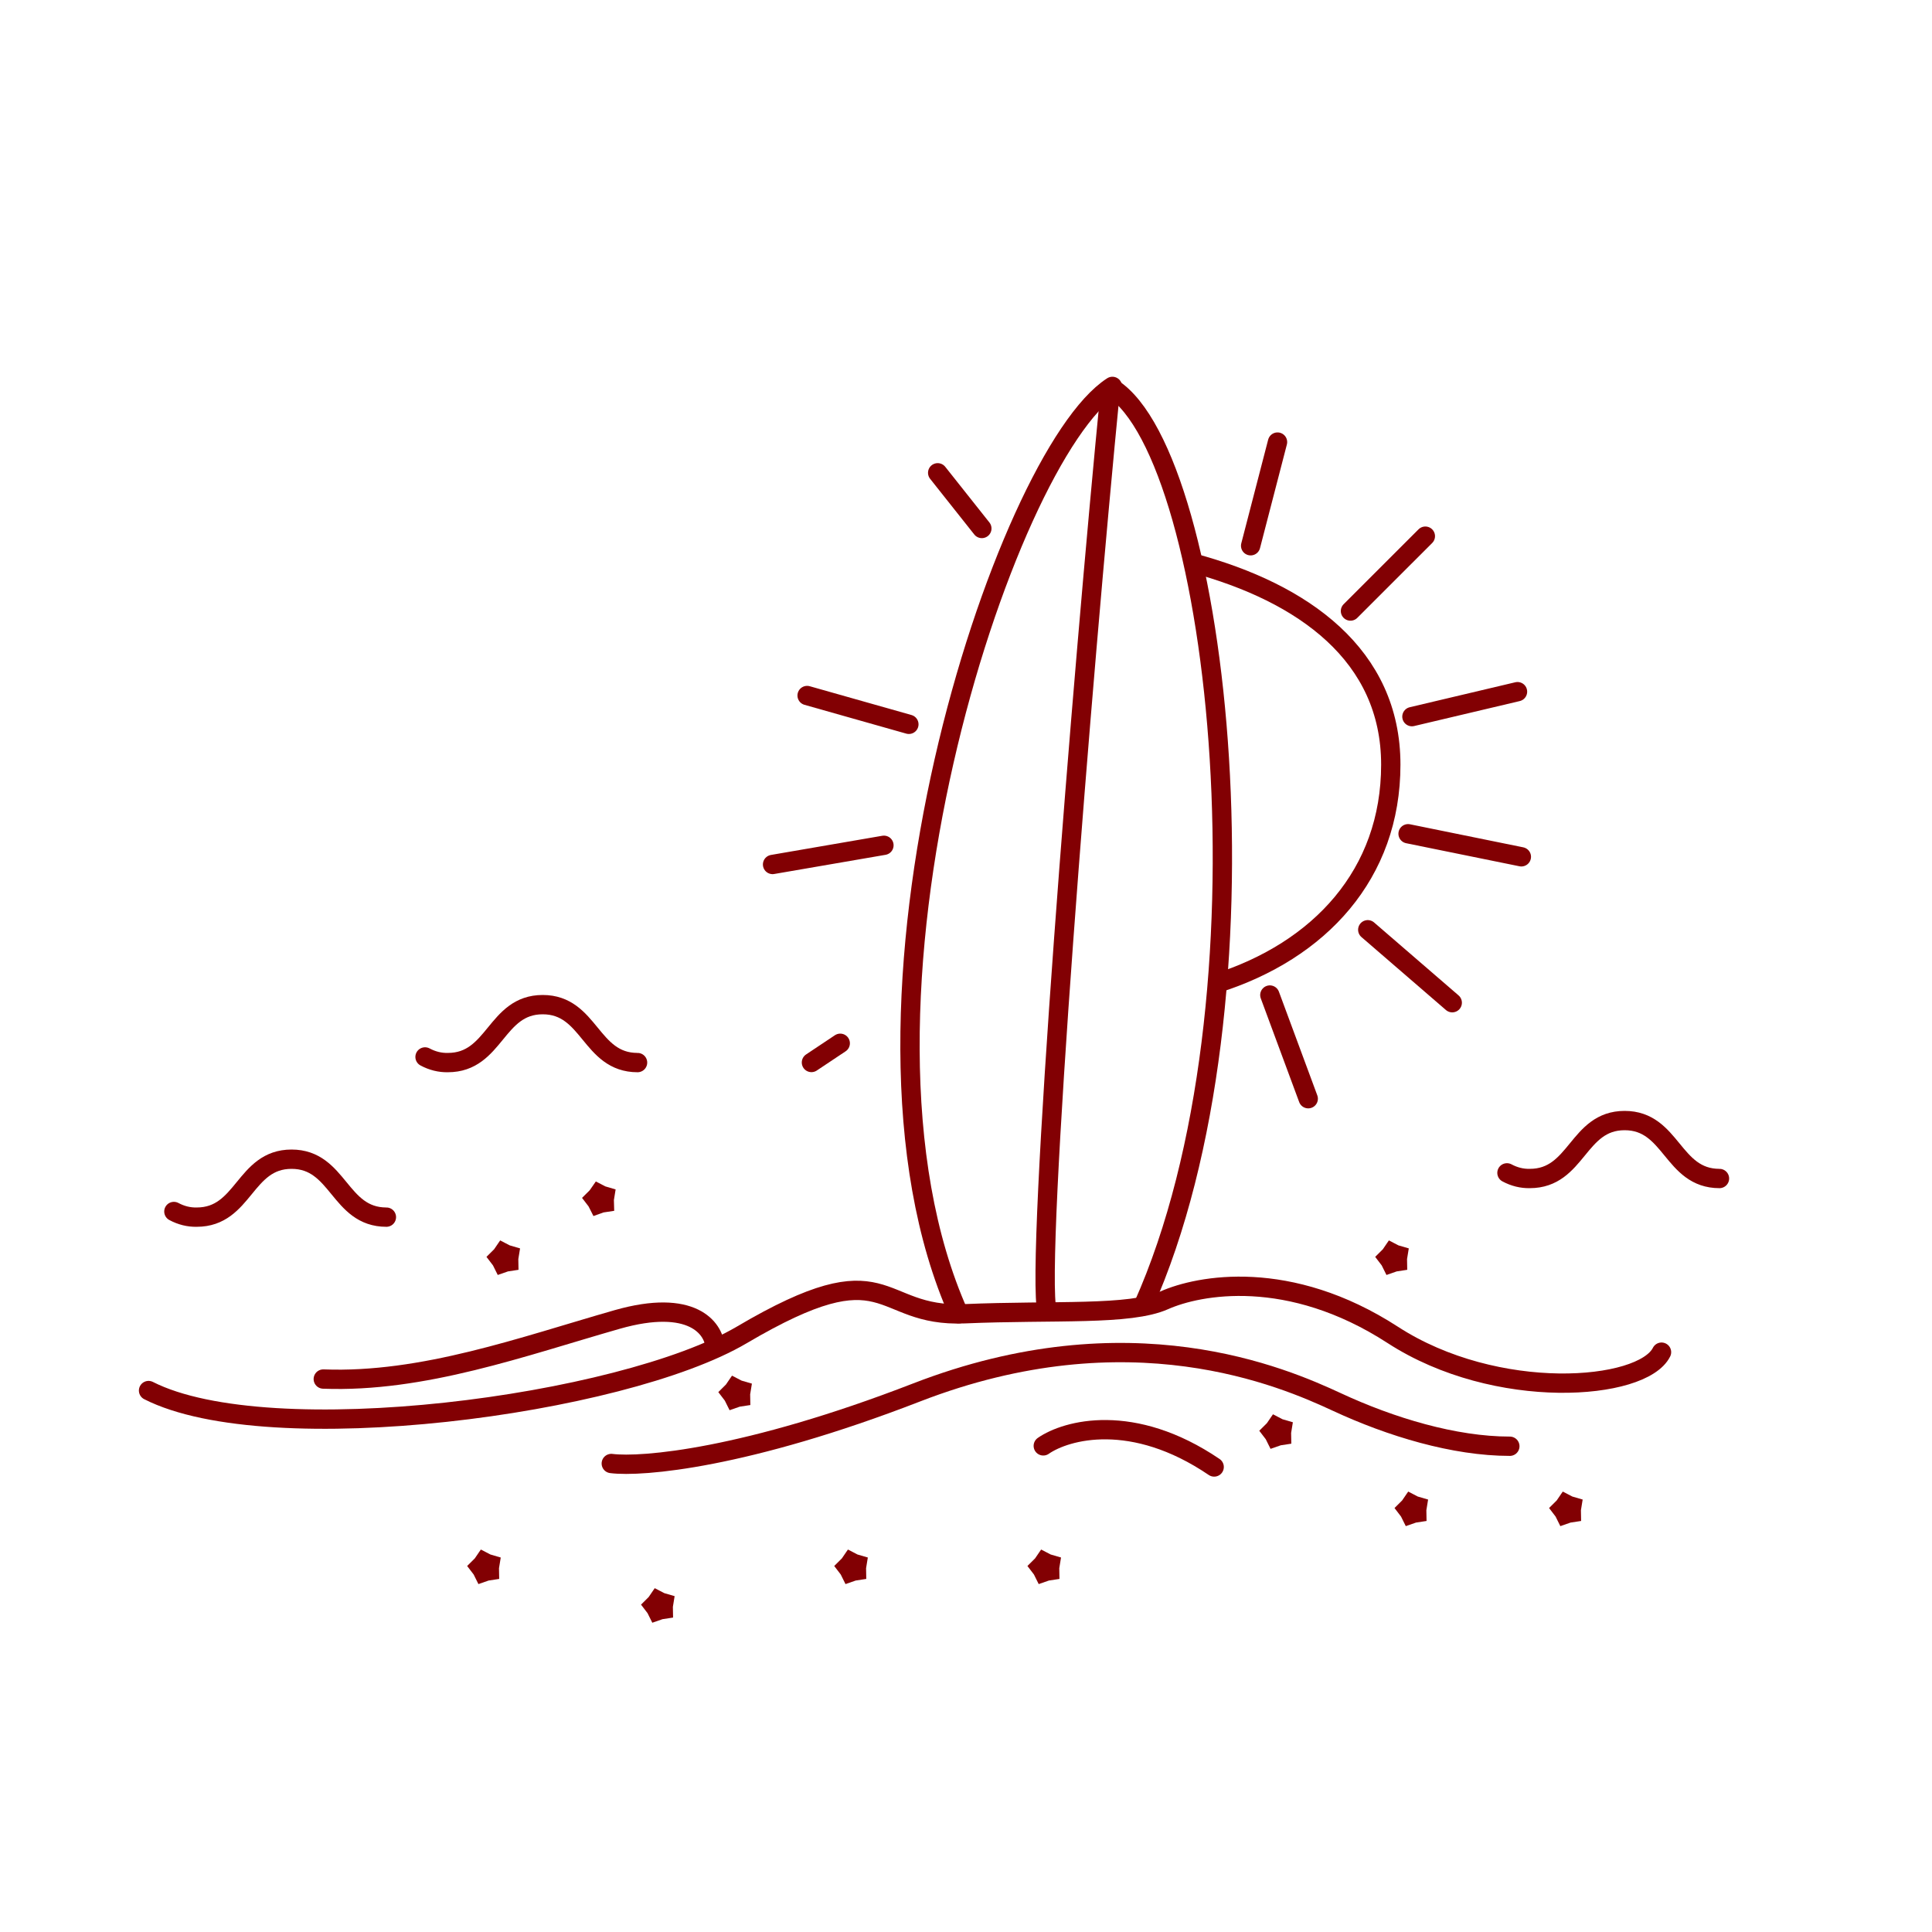 <svg width="100" height="100" viewBox="0 0 100 100" fill="none" xmlns="http://www.w3.org/2000/svg">
<path d="M57.578 20.1C63.143 23.677 66.243 51.782 59.168 67.603" stroke="#820003" stroke-linecap="round"/>
<path d="M57.578 20C52.012 23.578 42.551 52.179 49.627 68" stroke="#820003" stroke-linecap="round"/>
<path d="M57.478 20.1C56.021 34.907 53.563 65.516 54.199 67.901" stroke="#820003" stroke-linecap="round"/>
<path d="M61.752 29.143C67.469 30.685 71.987 33.913 71.987 39.578C71.987 45.242 68.308 49.214 62.944 50.907" stroke="#820003"/>
<path d="M50.82 27.354L48.534 24.472" stroke="#820003" stroke-linecap="round"/>
<path d="M47.043 37.491L41.776 36" stroke="#820003" stroke-linecap="round"/>
<path d="M45.752 43.752L39.988 44.745" stroke="#820003" stroke-linecap="round"/>
<path d="M43.491 54L42 54.994" stroke="#820003" stroke-linecap="round"/>
<path d="M64.733 28.248L66.124 22.882" stroke="#820003" stroke-linecap="round"/>
<path d="M69.9 31.627L73.776 27.752" stroke="#820003" stroke-linecap="round"/>
<path d="M73.081 37.093L78.546 35.801" stroke="#820003" stroke-linecap="round"/>
<path d="M72.882 43.155L78.745 44.348" stroke="#820003" stroke-linecap="round"/>
<path d="M70.795 48.124L75.168 51.9" stroke="#820003" stroke-linecap="round"/>
<path d="M65.727 51.503L67.714 56.869" stroke="#820003" stroke-linecap="round"/>
<path d="M7.689 71.975C13.95 75.155 32.196 72.75 38.398 69.093C46.149 64.522 45.255 68.199 49.925 68C54.596 67.801 58.472 68.1 60.261 67.304C62.05 66.509 66.721 65.615 72.087 69.093C77.453 72.572 85.006 71.975 86 69.988" stroke="#820003" stroke-linecap="round"/>
<path d="M37.006 69.69C36.94 68.762 35.834 67.185 31.938 68.298C27.068 69.69 21.901 71.578 16.733 71.379" stroke="#820003" stroke-linecap="round"/>
<path d="M31.64 75.751C33.23 75.95 38.616 75.493 47.441 72.074C58.472 67.801 66.422 71.279 69.205 72.571C71.987 73.863 75.267 74.857 78.149 74.857" stroke="#820003" stroke-linecap="round"/>
<path d="M54 74.838C55.193 74.01 58.631 73.069 62.845 75.931" stroke="#820003" stroke-linecap="round"/>
<path d="M31.001 61.804C31.095 61.854 31.194 61.894 31.296 61.923C31.278 62.028 31.27 62.134 31.274 62.24C31.168 62.255 31.065 62.28 30.965 62.317C30.918 62.222 30.862 62.131 30.797 62.048C30.873 61.974 30.941 61.892 31.001 61.804Z" stroke="#820003"/>
<path d="M26.053 64.857C26.147 64.907 26.247 64.947 26.349 64.976C26.331 65.081 26.323 65.187 26.326 65.293C26.221 65.308 26.117 65.334 26.017 65.37C25.971 65.275 25.915 65.184 25.85 65.101C25.926 65.027 25.994 64.945 26.053 64.857Z" stroke="#820003"/>
<path d="M25.053 80.857C25.147 80.907 25.247 80.947 25.349 80.976C25.331 81.081 25.323 81.187 25.326 81.293C25.221 81.308 25.117 81.334 25.017 81.37C24.971 81.275 24.915 81.184 24.85 81.101C24.926 81.027 24.994 80.945 25.053 80.857Z" stroke="#820003"/>
<path d="M34.053 82.857C34.147 82.907 34.246 82.947 34.349 82.976C34.331 83.081 34.323 83.187 34.326 83.293C34.221 83.308 34.117 83.334 34.017 83.37C33.971 83.275 33.915 83.184 33.85 83.101C33.926 83.027 33.994 82.945 34.053 82.857Z" stroke="#820003"/>
<path d="M38.053 71.857C38.147 71.907 38.246 71.947 38.349 71.976C38.331 72.081 38.323 72.187 38.326 72.293C38.221 72.308 38.117 72.334 38.017 72.37C37.971 72.275 37.915 72.184 37.85 72.101C37.926 72.027 37.994 71.945 38.053 71.857Z" stroke="#820003"/>
<path d="M44.053 80.857C44.147 80.907 44.246 80.947 44.349 80.976C44.331 81.081 44.323 81.187 44.326 81.293C44.221 81.308 44.117 81.334 44.017 81.37C43.971 81.275 43.915 81.184 43.85 81.101C43.926 81.027 43.994 80.945 44.053 80.857Z" stroke="#820003"/>
<path d="M54.053 80.857C54.147 80.907 54.246 80.947 54.349 80.976C54.331 81.081 54.323 81.187 54.326 81.293C54.221 81.308 54.117 81.334 54.017 81.37C53.971 81.275 53.915 81.184 53.85 81.101C53.926 81.027 53.994 80.945 54.053 80.857Z" stroke="#820003"/>
<path d="M66.053 73.857C66.147 73.907 66.246 73.947 66.349 73.976C66.331 74.081 66.323 74.187 66.326 74.293C66.221 74.308 66.117 74.334 66.017 74.37C65.971 74.275 65.915 74.184 65.85 74.101C65.926 74.027 65.994 73.945 66.053 73.857Z" stroke="#820003"/>
<path d="M72.053 64.857C72.147 64.907 72.246 64.947 72.349 64.976C72.331 65.081 72.323 65.187 72.326 65.293C72.221 65.308 72.117 65.334 72.017 65.37C71.971 65.275 71.915 65.184 71.85 65.101C71.926 65.027 71.994 64.945 72.053 64.857Z" stroke="#820003"/>
<path d="M73.053 77.857C73.147 77.907 73.246 77.947 73.349 77.976C73.331 78.081 73.323 78.187 73.326 78.293C73.221 78.308 73.117 78.334 73.017 78.37C72.971 78.275 72.915 78.184 72.85 78.101C72.926 78.027 72.994 77.945 73.053 77.857Z" stroke="#820003"/>
<path d="M81.053 77.857C81.147 77.907 81.246 77.947 81.349 77.976C81.331 78.081 81.323 78.187 81.326 78.293C81.221 78.308 81.117 78.334 81.017 78.37C80.971 78.275 80.915 78.184 80.85 78.101C80.926 78.027 80.994 77.945 81.053 77.857Z" stroke="#820003"/>
<path d="M9 62.707C9.375 62.909 9.777 63.008 10.181 62.999C12.642 62.999 12.642 60 15.091 60C17.54 60 17.547 62.999 20 62.999" stroke="#820003" stroke-linecap="round" stroke-linejoin="round"/>
<path d="M22 54.707C22.375 54.909 22.777 55.008 23.181 54.999C25.642 54.999 25.642 52 28.091 52C30.54 52 30.547 54.999 33 54.999" stroke="#820003" stroke-linecap="round" stroke-linejoin="round"/>
<path d="M78 60.707C78.375 60.909 78.777 61.008 79.181 60.999C81.642 60.999 81.642 58 84.091 58C86.54 58 86.547 60.999 89 60.999" stroke="#820003" stroke-linecap="round" stroke-linejoin="round"/>
</svg>
